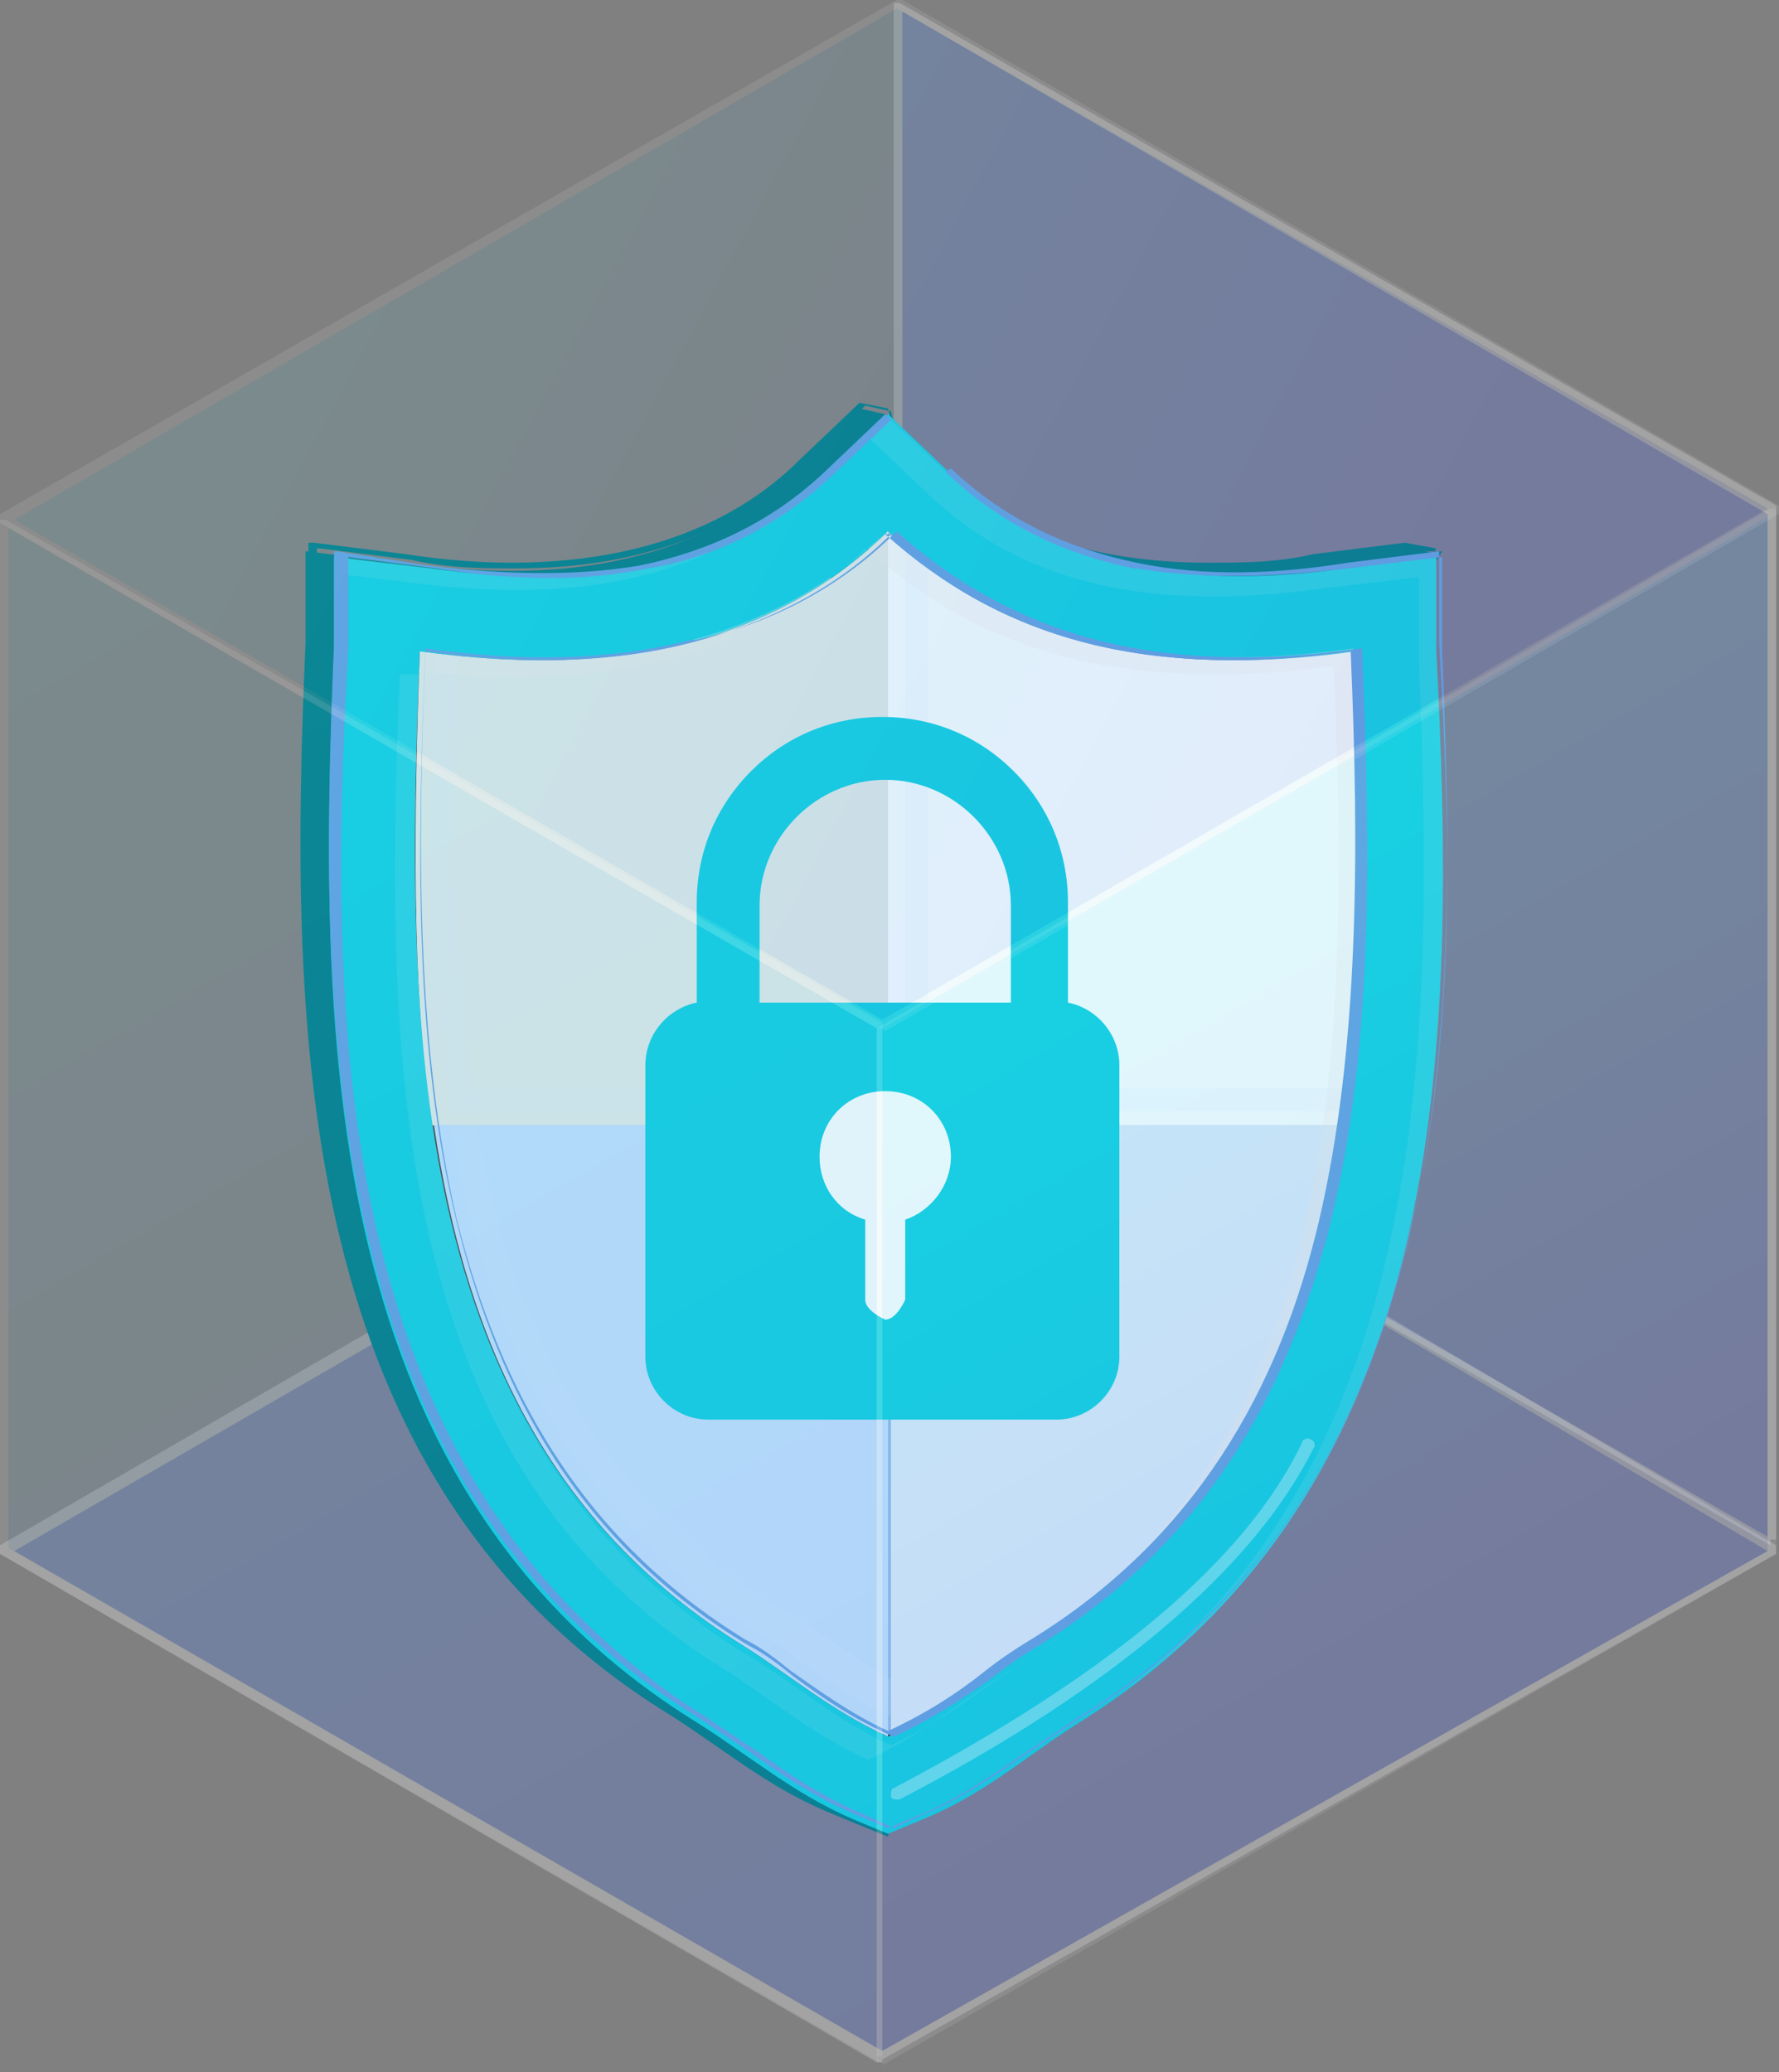<svg width="182" height="212" viewBox="0 0 182 212" fill="none" xmlns="http://www.w3.org/2000/svg">
<rect x="0" y="0" width="182" height="212" fill="#808080" stroke="none"/>
<g opacity="0.2">
<path d="M181.416 157.812L91.73 106.085V0.293L181.416 52.312V157.812Z" fill="url(#paint0_linear_1246_31542)"/>
<path d="M181.124 158.105L91.438 106.377V0.293H92.022L181.708 51.728V157.52H181.124V158.105ZM92.022 106.085L180.831 157.228V52.605L92.315 1.17V105.793L92.022 106.085Z" fill="white"/>
</g>
<g opacity="0.2">
<path d="M181.416 158.689L90.27 210.416L0.584 158.689L91.73 105.793L181.416 158.689Z" fill="url(#paint1_linear_1246_31542)"/>
<path d="M90.27 211.001H89.685L0 158.982V158.105L91.438 105.209H92.022L181.708 158.105V158.982L90.27 210.709V211.001ZM1.461 158.69L90.27 209.832L180.831 158.69L92.022 106.378L1.461 158.69Z" fill="white"/>
</g>
<path fill-rule="evenodd" clip-rule="evenodd" d="M94.359 47.344C105.461 57.864 120.36 59.326 134.966 57.28L144.315 56.111L147.236 56.696L144.315 61.371V65.755C146.36 106.085 145.775 151.382 107.506 175.346C101.955 178.853 93.191 178.561 91.438 185.283L90.854 187.913L87.933 186.744L84.427 185.283C78.292 182.653 73.91 178.853 68.359 175.346C30.09 151.675 29.506 106.085 31.258 65.755V56.403L41.191 57.572C55.798 59.618 70.697 58.449 81.798 47.636L87.933 41.791L90.562 42.376L91.146 45.006L93.775 47.636L94.359 47.344ZM88.225 53.481C76.832 64.586 61.056 68.677 40.315 65.755C38.562 106.961 39.73 146.707 73.326 167.456C78.292 170.378 82.382 174.177 88.225 176.808C94.067 174.177 98.157 170.378 103.124 167.456C136.719 146.707 137.888 106.961 136.135 65.755C115.685 68.677 99.618 64.586 88.225 53.481Z" fill="#037D8A"/>
<path d="M91.146 187.621L88.225 186.452L84.719 184.991C80.629 183.238 77.416 180.9 73.91 178.562C72.157 177.393 70.404 176.224 68.652 175.055C51.416 164.242 40.315 148.461 35.056 126.25C30.382 106.377 30.674 84.459 31.55 65.171V55.527H32.135L41.483 56.696C45.281 57.28 49.079 57.573 52.292 57.573C64.562 57.573 74.787 54.066 81.798 47.052L87.933 41.207L90.854 41.791L91.438 44.422L94.067 47.052C101.371 54.066 111.303 57.573 123.573 57.573C127.079 57.573 130.584 57.573 134.382 56.696L143.73 55.527L146.944 56.111L144.022 60.787V65.171C144.899 84.167 145.483 106.377 140.809 126.25C135.551 148.168 124.449 164.242 107.213 175.055C105.461 176.224 103.124 177.1 100.786 177.685C96.404 179.146 92.315 180.607 91.146 184.699L90.562 187.329L91.146 187.621ZM32.427 56.111V65.463C30.09 108.131 31.55 151.675 68.944 174.762C70.697 175.931 72.449 177.1 74.202 178.269C77.708 180.607 80.921 182.945 85.011 184.699L88.517 186.16L91.146 187.037L91.73 184.699C92.899 180.315 96.989 178.854 101.371 177.393C103.708 176.516 105.753 175.931 107.798 174.762C145.191 151.675 146.652 108.131 144.899 65.463V60.787L147.528 56.404H144.607L135.258 57.28C131.461 57.865 127.663 58.157 124.449 58.157C111.888 58.157 101.955 54.65 94.652 47.344L91.73 44.714L91.146 42.084L88.517 41.499L82.674 47.344C75.371 54.358 65.438 58.157 52.876 58.157C49.371 58.157 45.865 58.157 42.067 57.28L32.719 56.111H32.427ZM88.225 177.1C84.427 175.347 81.213 173.301 78 170.963C76.539 169.794 74.787 168.625 73.326 167.749C58.135 158.397 48.202 144.077 43.528 124.497C39.438 107.839 39.438 88.843 40.315 65.755C44.404 66.34 48.494 66.632 52.292 66.632C66.899 66.632 79.168 62.249 87.933 53.481C96.989 62.249 108.966 66.632 123.573 66.632C127.371 66.632 131.461 66.632 135.551 65.755C136.427 88.843 136.427 107.546 132.337 124.497C127.663 144.077 117.73 158.397 102.539 167.749C100.786 168.625 99.326 169.794 97.865 170.963C94.652 173.009 91.73 175.347 87.64 177.1H88.225ZM40.607 66.048C38.854 107.839 40.022 146.707 73.618 167.456C75.371 168.333 76.831 169.502 78.292 170.671C81.213 172.717 84.427 175.055 88.225 176.808C92.022 175.055 95.236 173.009 98.157 170.671C99.618 169.502 101.371 168.333 102.831 167.456C136.427 146.707 137.595 107.546 135.843 66.048C131.753 66.632 127.663 66.924 123.865 66.924C109.258 66.924 96.989 62.541 88.225 53.773C79.168 62.541 67.191 66.924 52.584 66.924C48.786 66.924 44.697 66.924 40.607 66.048Z" fill="#037D8A"/>
<path fill-rule="evenodd" clip-rule="evenodd" d="M90.854 54.357C79.461 65.463 63.685 69.554 42.944 66.632C41.191 107.838 42.36 147.583 75.955 168.332C80.629 171.255 85.011 175.054 90.854 177.684C96.697 175.054 100.787 171.255 105.753 168.332C139.348 147.583 140.517 107.838 138.764 66.632C118.315 69.554 102.247 65.463 90.854 54.357Z" fill="#8BBAE9"/>
<path d="M90.854 177.977C87.056 176.223 83.843 173.885 80.629 171.839C79.169 170.67 77.416 169.501 75.955 168.625C42.36 147.875 41.191 108.423 42.944 66.632C47.034 67.216 51.124 67.508 54.921 67.508C69.528 67.508 81.506 63.125 90.562 54.357C99.618 63.125 111.596 67.508 126.202 67.508C130 67.508 134.09 67.508 138.18 66.632C139.933 108.423 138.764 147.875 105.169 168.625C103.416 169.501 101.955 170.67 100.494 171.839C97.281 173.885 94.36 176.223 90.27 177.977H90.854ZM43.236 66.924C41.483 108.423 42.652 147.583 75.955 168.04C77.708 168.917 79.169 170.086 80.629 171.255C83.551 173.301 86.764 175.639 90.562 177.392C94.36 175.639 97.573 173.593 100.494 171.255C101.955 170.086 103.708 168.917 105.169 168.04C138.472 147.291 139.64 108.423 137.888 66.924C133.798 67.508 129.708 67.801 126.202 67.801C111.596 67.801 99.326 63.417 90.562 54.65C81.506 63.417 69.528 67.801 54.921 67.801C51.124 67.801 47.326 67.801 43.236 66.924Z" fill="#373435"/>
<path fill-rule="evenodd" clip-rule="evenodd" d="M44.404 115.144H90.854V54.357C79.461 65.463 63.685 69.554 42.944 66.632C42.359 83.582 42.067 100.24 44.112 115.144H44.404Z" fill="#D8E6E6"/>
<path fill-rule="evenodd" clip-rule="evenodd" d="M90.854 54.357V115.144H137.303C139.64 99.948 139.348 83.29 138.472 66.632C118.022 69.554 101.955 65.463 90.562 54.357H90.854Z" fill="#EFF9FC"/>
<path fill-rule="evenodd" clip-rule="evenodd" d="M137.596 115.145H91.146V177.685C96.989 175.055 101.079 171.255 106.045 168.333C125.91 156.059 134.382 137.063 137.596 115.145Z" fill="#D2E5F7"/>
<path fill-rule="evenodd" clip-rule="evenodd" d="M90.854 177.685V115.145H44.404C47.618 137.063 56.09 156.059 75.955 168.333C80.629 171.255 85.011 175.055 90.854 177.685Z" fill="#BBDBFA"/>
<g opacity="0.17">
<path fill-rule="evenodd" clip-rule="evenodd" d="M48.202 111.345C46.157 97.317 46.157 82.413 46.742 66.924C46.157 66.924 45.281 66.924 44.697 66.924C44.112 83.29 43.82 99.363 46.157 113.975H48.786C48.786 113.975 48.786 112.222 48.494 111.637L48.202 111.345Z" fill="#D2E5F7"/>
</g>
<g opacity="0.17">
<path fill-rule="evenodd" clip-rule="evenodd" d="M90.854 111.346H48.202C48.202 111.346 48.202 113.099 48.494 113.684H90.854V111.346Z" fill="#D2E5F7"/>
</g>
<g opacity="0.17">
<path fill-rule="evenodd" clip-rule="evenodd" d="M92.607 55.818V111.637H94.944V57.864C94.944 57.864 93.483 56.695 92.607 56.111V55.818Z" fill="#D2E5F7"/>
</g>
<g opacity="0.17">
<path d="M94.944 111.346H92.607V113.684H94.944V111.346Z" fill="#D2E5F7"/>
</g>
<g opacity="0.17">
<path fill-rule="evenodd" clip-rule="evenodd" d="M94.652 111.346V113.684H137.595C137.595 113.684 137.595 111.93 137.888 111.346H94.652Z" fill="#D2E5F7"/>
</g>
<g opacity="0.17">
<path fill-rule="evenodd" clip-rule="evenodd" d="M79.753 164.534C61.056 152.844 52.292 135.602 48.786 115.145H46.157C49.663 136.478 58.135 154.89 77.708 167.164C82.09 169.794 85.888 173.301 91.146 175.639V171.84C87.056 169.502 83.843 166.872 80.045 164.534H79.753Z" fill="#D2E5F7"/>
</g>
<g opacity="0.17">
<path fill-rule="evenodd" clip-rule="evenodd" d="M92.607 115.145V172.717C92.607 172.717 94.067 173.593 94.944 173.886V115.145H92.607Z" fill="#D2E5F7"/>
</g>
<g opacity="0.17">
<path fill-rule="evenodd" clip-rule="evenodd" d="M94.652 173.884C94.652 173.884 93.191 173.3 92.315 172.715V176.222C98.157 173.592 102.247 169.793 107.213 166.871C109.843 165.117 112.18 163.364 114.517 161.61C115.977 160.149 117.438 158.688 118.899 157.227C115.977 159.857 112.764 162.195 109.258 164.24C104.292 167.163 100.202 170.962 94.359 173.592L94.652 173.884Z" fill="#D2E5F7"/>
</g>
<path fill-rule="evenodd" clip-rule="evenodd" d="M96.989 48.222C108.09 58.743 122.989 60.204 137.595 58.158L146.944 56.989V66.633C148.989 106.963 148.697 152.261 110.427 176.225C104.876 179.732 100.786 183.531 94.359 186.161L90.854 187.622L87.348 186.161C81.213 183.531 76.831 179.732 71.281 176.225C33.011 152.553 32.427 106.963 34.18 66.633V56.989L44.112 58.158C58.719 60.204 73.618 59.035 84.719 48.222L90.854 42.377L96.989 48.222ZM90.854 54.359C79.461 65.464 63.685 69.556 42.944 66.633C41.191 107.84 42.359 147.585 75.955 168.334C80.629 171.256 85.011 175.056 90.854 177.686C96.697 175.056 100.786 171.256 105.753 168.334C139.348 147.585 140.517 107.84 138.764 66.633C118.315 69.556 102.247 65.464 90.854 54.359Z" fill="#13CCDF"/>
<g opacity="0.1">
<path fill-rule="evenodd" clip-rule="evenodd" d="M96.989 48.221C108.09 58.741 122.989 60.203 137.595 58.157L146.944 56.988V66.632C148.989 105.5 148.697 149.337 114.225 173.593C146.652 149.045 146.652 106.377 145.191 68.385V59.034L135.258 60.203C120.652 62.248 105.753 61.079 94.652 50.266L88.809 44.714L90.854 42.668L96.989 48.513V48.221ZM34.764 58.741V56.696L44.404 57.865C56.966 59.618 69.82 59.034 80.045 52.02C69.236 60.495 55.506 61.372 42.067 59.618L34.764 58.741ZM88.809 56.403C88.809 56.403 86.472 58.449 85.011 59.326C86.18 58.449 87.348 57.28 88.517 56.111L88.809 56.403ZM42.944 68.97C42.944 68.97 41.483 68.97 40.899 68.97C39.146 110.176 40.315 149.921 73.91 170.671C78.584 173.593 82.966 177.392 88.809 180.023C94.652 177.392 98.742 173.593 103.708 170.671C105.753 169.502 107.506 168.041 109.258 166.872C108.09 167.748 107.213 168.333 106.045 169.21C101.079 172.132 96.989 175.931 91.146 178.561C85.303 175.931 81.213 172.132 76.247 169.21C43.236 148.752 41.483 109.884 43.236 69.262L42.944 68.97Z" fill="#E6E6E6"/>
</g>
<g opacity="0.29">
<path fill-rule="evenodd" clip-rule="evenodd" d="M90.854 54.359C90.854 54.359 89.393 55.528 88.809 56.112C100.202 66.925 115.978 71.016 136.427 68.094C138.18 106.963 137.011 144.37 108.966 165.996C139.348 144.662 140.225 106.378 138.472 66.341C118.022 69.263 101.955 65.172 90.562 54.066L90.854 54.359ZM85.011 59.035C74.202 66.341 60.18 68.971 42.944 66.633V68.679C60.472 70.724 74.494 67.51 85.011 59.327V59.035Z" fill="#E6E6E6"/>
</g>
<g opacity="0.33">
<path d="M91.73 184.114C91.73 184.114 91.146 184.114 91.146 183.821C91.146 183.529 91.146 182.945 91.438 182.945C113.056 171.547 127.371 159.857 133.213 147.583C133.213 147.291 133.798 146.999 134.09 147.291C134.382 147.291 134.674 147.875 134.382 148.168C128.247 160.442 113.933 172.716 92.022 184.114C92.022 184.114 92.022 184.114 91.73 184.114Z" fill="white"/>
</g>
<path fill-rule="evenodd" clip-rule="evenodd" d="M77.708 102.578H103.416V92.642C103.416 89.135 101.955 85.92 99.618 83.582C97.281 81.244 94.067 79.783 90.562 79.783C87.056 79.783 83.843 81.244 81.506 83.582C79.168 85.92 77.708 89.135 77.708 92.642V102.578ZM109.258 102.578C112.18 103.162 114.517 105.793 114.517 109.007V138.816C114.517 142.323 111.595 145.245 108.09 145.245H72.449C68.944 145.245 66.022 142.323 66.022 138.816V109.007C66.022 105.793 68.359 103.162 71.281 102.578V92.349C71.281 87.089 73.326 82.413 76.832 78.906C80.337 75.399 85.011 73.353 90.27 73.353C95.528 73.353 100.202 75.399 103.708 78.906C107.213 82.413 109.258 87.089 109.258 92.349V102.286V102.578Z" fill="#13CCDF"/>
<path fill-rule="evenodd" clip-rule="evenodd" d="M90.562 111.637C94.359 111.637 97.281 114.559 97.281 118.358C97.281 121.281 95.236 123.911 92.607 124.788V132.971C92.607 132.971 91.73 135.016 90.562 135.016C90.562 135.016 88.517 134.139 88.517 132.971V124.788C85.596 123.911 83.843 121.281 83.843 118.358C83.843 114.559 86.764 111.637 90.562 111.637Z" fill="#EFF9FC"/>
<path fill-rule="evenodd" clip-rule="evenodd" d="M97.281 47.93C102.831 53.19 109.258 56.112 116.27 57.574C123.281 59.035 130.584 58.743 137.888 57.574L147.236 56.405V65.757C148.404 85.921 148.989 107.255 144.022 126.835C139.348 146.416 129.708 163.658 110.427 175.64C108.674 176.809 106.921 177.978 105.169 179.147C101.663 181.485 98.449 183.823 94.359 185.576L90.854 187.038L87.348 185.576C83.258 183.823 79.753 181.485 76.539 179.147C74.787 177.978 73.034 176.809 71.281 175.64C52 163.658 42.359 146.416 37.685 126.835C33.011 107.547 33.303 85.921 34.18 65.757V56.405H34.472L43.82 57.866C51.124 58.743 58.427 59.035 65.438 57.866C72.449 56.405 78.876 53.482 84.427 48.222L90.562 42.377L96.697 48.222L97.281 47.93ZM115.978 58.158C108.966 56.697 102.539 53.775 96.989 48.514L91.146 42.961L85.303 48.514C79.753 53.775 73.326 56.989 66.315 58.158C59.303 59.619 52 59.327 44.697 58.158L35.64 56.989V66.341C34.472 86.506 34.18 107.84 38.854 127.128C43.528 146.416 53.169 163.658 72.157 175.64C73.91 176.809 75.663 177.978 77.416 179.147C80.629 181.485 84.135 183.823 88.225 185.576L91.438 187.038L94.652 185.576C98.742 183.823 101.955 181.485 105.461 179.147C107.213 177.978 108.966 176.809 110.719 175.64C129.708 163.658 139.348 146.416 144.022 127.128C148.697 107.84 148.404 86.506 147.528 66.341V56.989L137.888 58.158C130.584 59.035 123.281 59.327 116.27 58.158H115.978ZM91.146 54.651C85.596 60.204 78.584 63.711 70.697 65.757C62.809 67.802 53.753 68.094 43.528 66.633C42.652 87.09 42.652 107.255 46.742 124.79C51.124 142.324 59.596 157.521 76.247 167.75C78 168.626 79.461 169.795 80.921 170.964C83.843 173.01 87.056 175.348 90.854 177.101C94.652 175.348 97.865 173.302 100.786 170.964C102.247 169.795 104 168.626 105.461 167.75C122.112 157.521 130.876 142.324 134.966 124.79C139.056 107.255 139.056 87.09 138.18 66.633C127.955 68.094 118.899 67.802 111.011 65.757C103.124 63.711 96.404 59.912 90.562 54.651H91.146ZM70.697 65.464C62.809 67.51 53.753 67.802 43.528 66.341C42.652 87.09 42.359 107.255 46.742 125.082C51.124 142.909 59.596 158.105 76.539 168.334C78.292 169.211 79.753 170.38 81.213 171.549C84.427 173.887 87.348 175.932 91.438 177.686C95.236 175.932 98.449 173.887 101.663 171.549C103.124 170.38 104.876 169.211 106.337 168.334C123.281 157.813 131.753 142.617 136.135 125.082C140.517 107.255 140.225 87.09 139.348 66.341C129.124 67.802 120.067 67.51 112.18 65.464C104.292 63.419 97.573 59.619 91.73 54.359C86.18 59.912 79.168 63.711 71.281 65.464H70.697Z" fill="#61A0E0"/>
<g opacity="0.1">
<path d="M181.416 52.312L90.27 104.916L0.584 53.189L91.73 0.293L181.416 52.312Z" fill="url(#paint2_linear_1246_31542)"/>
<path d="M90.27 105.208H89.685L0 53.481V52.604L91.73 0H92.315L182 51.727V52.604L90.562 105.5L90.27 105.208ZM1.461 53.188L90.27 104.331L180.831 52.019L91.73 0.877L1.461 53.188Z" fill="white"/>
</g>
<g opacity="0.1">
<path d="M181.416 158.689L90.27 210.416V104.916L181.416 52.312V158.689Z" fill="url(#paint3_linear_1246_31542)"/>
<path d="M90.27 211H89.685V105.208L181.124 52.02H181.708V158.981L90.27 211.292V211ZM90.27 105.208V209.831L180.831 158.689V52.896L90.27 105.208Z" fill="white"/>
</g>
<g opacity="0.1">
<path d="M90.27 210.415L0.584 158.688V53.188L90.27 104.915V210.415Z" fill="url(#paint4_linear_1246_31542)"/>
<path d="M89.978 210.999L0 158.98V53.188H0.584L90.27 104.622V210.415H89.685L89.978 210.999ZM0.876 158.395L89.685 209.538V105.207L0.876 54.064V158.395Z" fill="white"/>
</g>
<defs>
<linearGradient id="paint0_linear_1246_31542" x1="-12114.3" y1="-6817.07" x2="-12122.3" y2="-6959.05" gradientUnits="userSpaceOnUse">
<stop stop-color="#586FED"/>
<stop offset="1" stop-color="#4DEDFF"/>
</linearGradient>
<linearGradient id="paint1_linear_1246_31542" x1="12333.9" y1="-6849.59" x2="12333.9" y2="-6988.64" gradientUnits="userSpaceOnUse">
<stop stop-color="#586FED"/>
<stop offset="1" stop-color="#4DEDFF"/>
</linearGradient>
<linearGradient id="paint2_linear_1246_31542" x1="138.472" y1="78.322" x2="36.208" y2="23.12" gradientUnits="userSpaceOnUse">
<stop stop-color="#586FED"/>
<stop offset="1" stop-color="#4DEDFF"/>
</linearGradient>
<linearGradient id="paint3_linear_1246_31542" x1="153.955" y1="162.488" x2="115.956" y2="97.038" gradientUnits="userSpaceOnUse">
<stop stop-color="#586FED"/>
<stop offset="1" stop-color="#4DEDFF"/>
</linearGradient>
<linearGradient id="paint4_linear_1246_31542" x1="110.427" y1="244.607" x2="1.984" y2="57.022" gradientUnits="userSpaceOnUse">
<stop stop-color="#586FED"/>
<stop offset="1" stop-color="#4DEDFF"/>
</linearGradient>
</defs>
</svg>
